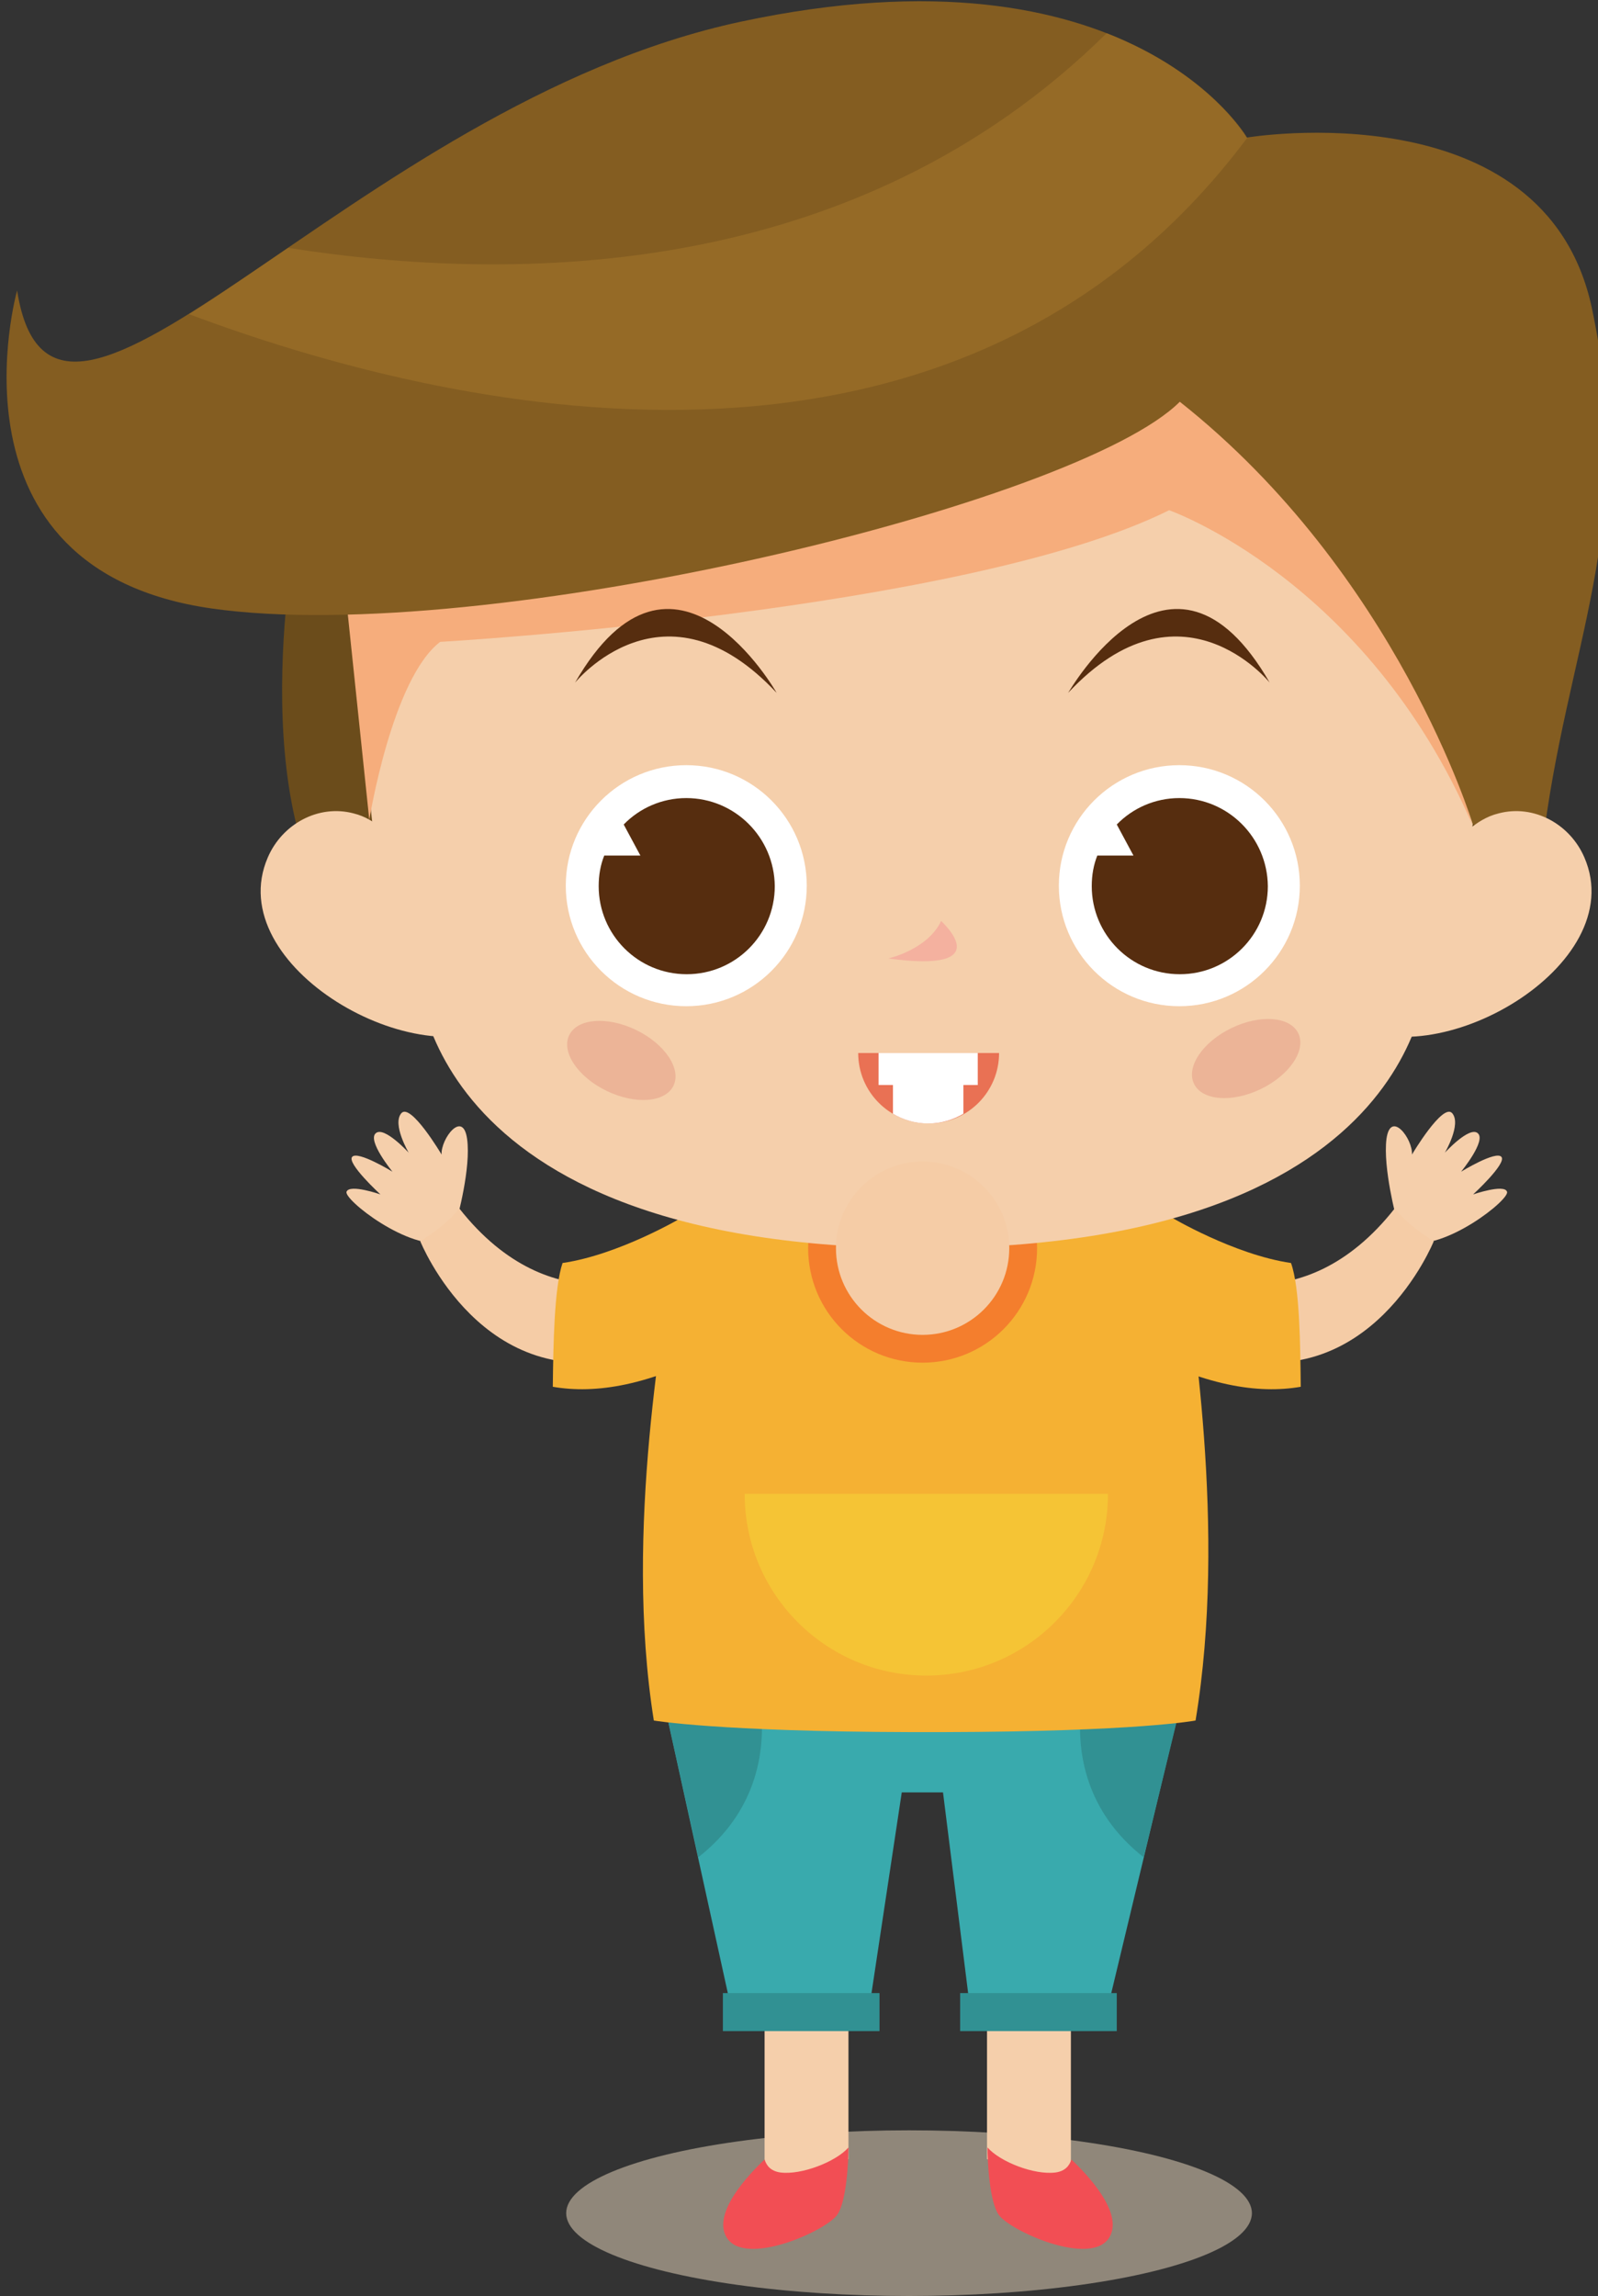 <?xml version="1.0" encoding="UTF-8" standalone="no"?>
<!-- Created with Inkscape (http://www.inkscape.org/) -->

<svg
   width="91.381mm"
   height="131.261mm"
   viewBox="0 0 91.381 131.261"
   version="1.1"
   id="svg708"
   inkscape:version="1.1 (c68e22c387, 2021-05-23)"
   sodipodi:docname="character_3.svg"
   xmlns:inkscape="http://www.inkscape.org/namespaces/inkscape"
   xmlns:sodipodi="http://sodipodi.sourceforge.net/DTD/sodipodi-0.dtd"
   xmlns="http://www.w3.org/2000/svg"
   xmlns:svg="http://www.w3.org/2000/svg">
  <rect x="0" y="0" width="91.381" height="131.261" fill="#333333" stroke="none"/>
  <sodipodi:namedview
     id="namedview710"
     pagecolor="#ffffff"
     bordercolor="#666666"
     borderopacity="1.0"
     inkscape:pageshadow="2"
     inkscape:pageopacity="0.0"
     inkscape:pagecheckerboard="0"
     inkscape:document-units="mm"
     showgrid="false"
     fit-margin-top="0"
     fit-margin-left="0"
     fit-margin-right="0"
     fit-margin-bottom="0"
     inkscape:zoom="2.0460067"
     inkscape:cx="307.6725"
     inkscape:cy="317.44764"
     inkscape:window-width="1920"
     inkscape:window-height="1001"
     inkscape:window-x="-9"
     inkscape:window-y="-9"
     inkscape:window-maximized="1"
     inkscape:current-layer="layer1" />
  <defs
     id="defs705" />
  <g
     inkscape:label="Camada 1"
     inkscape:groupmode="layer"
     id="layer1"
     transform="translate(-106.098,-230.182)">
    <ellipse
       fill="#efddc3"
       cx="158.081"
       cy="356.706"
       rx="19.606"
       ry="4.736"
       id="ellipse11"
       style="stroke-width:0.265;fill:#efddc3;fill-opacity:0.5" />
    <g
       id="g314"
       transform="matrix(0.265,0,0,0.265,-132.749,184.992)">
      <polygon
         fill="#f5cfab"
         points="1114.3,636.3 1132.4,645.6 1132.4,580.1 1114.3,580.1 "
         id="polygon216" />
      <path
         fill="#f24e54"
         d="m 1129.1,639.2 c 2.1,-0.3 3,-1.5 3.4,-2.8 3.2,3 11.4,11.5 8.2,16.8 -3.9,6.5 -21.5,-1.4 -23.9,-4.9 -2,-2.9 -2.4,-11.6 -2.4,-14.5 2.7,3.1 10.1,6 14.7,5.4 z"
         id="path218" />
      <polygon
         fill="#f5cfab"
         points="1084.4,636.3 1066.3,645.6 1066.3,580.1 1084.4,580.1 "
         id="polygon220" />
      <path
         fill="#f24e54"
         d="m 1069.7,639.2 c -2.1,-0.3 -3,-1.5 -3.4,-2.8 -3.2,3 -11.4,11.5 -8.2,16.8 3.9,6.5 21.5,-1.4 23.9,-4.9 2,-2.9 2.4,-11.6 2.4,-14.5 -2.7,3.1 -10.2,6 -14.7,5.4 z"
         id="path222" />
      <polygon
         fill="#39aaad"
         points="1045.1,540.1 1059.2,604.3 1088.8,604.3 1095.9,557.2 1100.4,557.2 1104.8,557.2 1110.7,604.3 1140.2,604.3 1155.6,540.1 1100.4,540.1 "
         id="polygon224" />
      <path
         fill="#319193"
         d="m 1052,571.2 c 12.5,-9.8 14.3,-22.5 13.6,-31.1 h -20.5 z"
         id="path226" />
      <path
         fill="#319193"
         d="m 1148.1,571.2 c -12.5,-9.8 -14.3,-22.5 -13.6,-31.1 l 21.1,0.3 z"
         id="path228" />
      <g
         id="g238">
        <g
           id="g232">
          <path
             fill="#f5cfab"
             d="m 1219.2,428.2 c 0,0 7.3,-6.7 6.1,-8.1 -1.2,-1.4 -8.7,3.2 -8.7,3.2 0,0 5.5,-6.7 3.6,-8.3 -1.8,-1.6 -7.1,4.2 -7.1,4.2 0,0 3.6,-6.1 1.6,-8.5 -2,-2.4 -8.7,8.9 -8.7,8.9 0.2,-3.4 -4.6,-9.7 -5.5,-3.4 -0.8,6.3 2.2,17.4 2.2,17.4 l 2.4,4.9 c 7.9,2 22.2,-9.3 21.4,-10.9 -0.6,-1.7 -7.3,0.6 -7.3,0.6 z"
             id="path230" />
        </g>
        <g
           id="g236">
          <path
             fill="#f5cca6"
             d="m 1158.9,444.8 c 0,0 23.2,12.1 43.4,-13.6 0,0 2,3.1 8.4,7.1 0,0 -13.6,33.9 -45.9,24.6 z"
             id="path234" />
        </g>
      </g>
      <path
         fill="#f5b133"
         d="m 1179.9,443 c -12.3,-1.8 -25.9,-9.9 -25.9,-9.9 l -11.4,-2.3 3.2,30.4 c 15.2,8.3 27,10.1 36.2,8.5 -0.1,-9 -0.2,-21.4 -2.1,-26.7 z"
         id="path240" />
      <g
         id="g250">
        <g
           id="g244">
          <path
             fill="#f5cfab"
             d="m 983.4,428.2 c 0,0 -7.3,-6.7 -6.1,-8.1 1.2,-1.4 8.7,3.2 8.7,3.2 0,0 -5.5,-6.7 -3.6,-8.3 1.8,-1.6 7.1,4.2 7.1,4.2 0,0 -3.6,-6.1 -1.6,-8.5 2,-2.4 8.7,8.9 8.7,8.9 -0.2,-3.4 4.6,-9.7 5.5,-3.4 0.9,6.3 -2.2,17.4 -2.2,17.4 l -2.4,4.9 c -7.9,2 -22.2,-9.3 -21.4,-10.9 0.7,-1.7 7.3,0.6 7.3,0.6 z"
             id="path242" />
        </g>
        <g
           id="g248">
          <path
             fill="#f5cca6"
             d="m 1043.8,444.8 c 0,0 -23.2,12.1 -43.4,-13.6 0,0 -2,3.1 -8.4,7.1 0,0 13.6,33.9 45.9,24.6 z"
             id="path246" />
        </g>
      </g>
      <path
         fill="#f5b133"
         d="m 1022.7,443 c 12.3,-1.8 25.9,-9.9 25.9,-9.9 l 11.4,-2.3 -3.2,30.4 c -15.2,8.3 -27,10.1 -36.2,8.5 0.1,-9 0.3,-21.4 2.1,-26.7 z"
         id="path252" />
      <g
         id="g258">
        <g
           id="g256">
          <path
             fill="#f5b133"
             d="m 1156.5,439.8 c -0.3,-3 -0.6,-4.6 -0.6,-4.6 l -54.3,-8 -54.3,8 c 0,0 -0.2,1.7 -0.6,4.6 -1.7,14.5 -10.9,60.5 -4.3,101.9 0,0 13.8,2.4 55.7,2.5 h 6.6 c 42.1,-0.1 54.6,-2.5 54.6,-2.5 6.9,-41.5 -1.1,-87.4 -2.8,-101.9 z"
             id="path254" />
        </g>
      </g>
      <g
         id="g262">
        <circle
           fill="#f47e2d"
           cx="1100.4"
           cy="439.8"
           r="24.7"
           id="circle260" />
      </g>
      <path
         fill="#6b4c1b"
         d="m 1226.8,282 c -12.4,-55.6 -46.6,-86.6 -95.9,-93.3 -43.3,-5.9 -93.1,-2.2 -128.7,29 -18.6,16.3 -30.8,39.3 -36.5,64.7 0,0 -12.1,58.3 8.6,86.8 l 126.1,5.4 126.1,-5.4 c 11.4,-35.9 0.3,-87.2 0.3,-87.2 z"
         id="path264" />
      <path
         fill="#f5cfab"
         d="m 1209.5,378.9 c 6.6,-12.7 10.3,-26.8 10.3,-41.6 0,-56.6 -53.4,-102.6 -119.4,-102.6 -65.9,0 -119.4,45.9 -119.4,102.6 0,14.8 3.7,28.9 10.3,41.6 v 0 c 0,0 -1.2,60.9 109.1,60.9 110.3,0 109.1,-60.9 109.1,-60.9 z"
         id="path266" />
      <path
         fill="#f6ad7c"
         d="m 981,347.4 c 0,0 4.9,-30.5 15.3,-38.4 0,0 113.3,-6.5 157.3,-28.4 0,0 42.5,14.9 65.4,67.8 0,0 -24.1,-86.8 -40.4,-97.8 -16.3,-11 -41.7,-6.3 -41.7,-6.3 l -147.8,27 -13.1,28.3 z"
         id="path268" />
      <path
         fill="#f5cfab"
         d="m 989.9,353.8 c -4.4,-2.4 -7,-6.5 -12.3,-7.8 -7.6,-2 -15.4,2.3 -18.5,9.5 -10.2,23.5 32.7,47.7 51.2,35.4 21.3,-14.2 -20.4,-37 -20.4,-37.1 z"
         id="path270" />
      <path
         fill="#f4b19f"
         d="m 1093,377.3 c 0,0 8.5,-1.9 11.4,-8.1 0,0.1 12.8,11.4 -11.4,8.1 z"
         id="path272" />
      <path
         fill="#e97154"
         d="m 1086.5,397.7 c 0,8.4 6.8,15.2 15.2,15.2 8.4,0 15.2,-6.8 15.2,-15.2 z"
         id="path274" />
      <circle
         fill="#ffffff"
         cx="1049.4"
         cy="361.6"
         r="26"
         id="circle276" />
      <path
         fill="#562d0f"
         d="m 1049.4,342.7 c -5.3,0 -10.1,2.2 -13.5,5.7 l 3.6,6.7 h -7.8 c -0.8,2 -1.2,4.2 -1.2,6.6 0,10.5 8.5,19 19,19 10.5,0 19,-8.5 19,-19 -0.1,-10.5 -8.6,-19 -19.1,-19 z"
         id="path278" />
      <ellipse
         transform="matrix(0.9,0.436,-0.436,0.9,278.25,-411.649)"
         fill="#ecb497"
         cx="1034.9"
         cy="399.7"
         rx="12.5"
         ry="7.3"
         id="ellipse280" />
      <circle
         fill="#ffffff"
         cx="1155.8"
         cy="361.6"
         r="26"
         id="circle282" />
      <path
         fill="#562d0f"
         d="m 1155.8,342.7 c -5.3,0 -10.1,2.2 -13.5,5.7 l 3.6,6.7 h -7.8 c -0.8,2 -1.2,4.2 -1.2,6.6 0,10.5 8.5,19 19,19 10.5,0 19,-8.5 19,-19 -0.1,-10.5 -8.6,-19 -19.1,-19 z"
         id="path284" />
      <ellipse
         transform="matrix(-0.9,0.436,-0.436,-0.9,2397.756,248.37)"
         fill="#ecb497"
         cx="1170.3"
         cy="399.7"
         rx="12.5"
         ry="7.3"
         id="ellipse286" />
      <circle
         fill="#f5cca6"
         cx="1100.4"
         cy="439.8"
         r="18.7"
         id="circle288" />
      <g
         id="g298">
        <g
           id="g292">
          <path
             fill="#562d0f"
             d="m 1025.4,317.8 c 0,0 19.2,-23.8 43.5,2.2 0,0 -22.2,-39.2 -43.5,-2.2 z"
             id="path290" />
        </g>
        <g
           id="g296">
          <path
             fill="#562d0f"
             d="m 1175.3,317.8 c 0,0 -19.2,-23.8 -43.5,2.2 0.1,0 22.2,-39.2 43.5,-2.2 z"
             id="path294" />
        </g>
      </g>
      <path
         fill="#ffffff"
         d="m 1112.4,397.7 h -21.5 v 6.9 h 3.1 v 6.2 c 2.2,1.3 4.8,2.1 7.6,2.1 2.8,0 5.4,-0.8 7.6,-2.1 v -6.2 h 3.1 v -6.9 z"
         id="path300" />
      <path
         fill="#845d21"
         d="m 1244.8,236.9 c -10.2,-47.4 -74.4,-36.7 -74.4,-36.7 0,0 -24.9,-43 -109.2,-25 -84.2,18 -148.2,109 -156.2,58 0,0 -17,60.2 42,68.6 59,8.4 186.8,-22.5 208.9,-44.6 46.9,37.1 63.2,91.1 63.2,91.1 l 15,5.3 c 5,-43.5 20.8,-69.3 10.7,-116.7 z"
         id="path302" />
      <path
         fill="#f5cfab"
         d="m 1212.4,353.8 c 4.4,-2.4 7,-6.5 12.3,-7.8 7.6,-2 15.4,2.3 18.5,9.5 10.2,23.5 -32.7,47.7 -51.2,35.4 -21.4,-14.2 20.3,-37 20.4,-37.1 z"
         id="path304" />
      <path
         fill="#956a26"
         d="m 1170.5,200.2 c -0.1,0 -0.2,0 -0.2,0 0,0 -8,-13.8 -30.2,-22.5 -54.2,53.5 -127.5,54 -176.6,46.3 -7.8,5.3 -15,10.3 -21.4,14.3 54.1,20.3 164.7,47.2 228.4,-38.1 z"
         id="path306" />
      <path
         fill="#f5c435"
         d="m 1062,492.8 c 0,21.6 17.5,39.2 39.2,39.2 21.6,0 39.2,-17.5 39.2,-39.2 z"
         id="path308" />
      <rect
         x="1057.3"
         y="600.5"
         fill="#319193"
         width="33.8"
         height="8.2"
         id="rect310" />
      <rect
         x="1108.5"
         y="600.5"
         fill="#319193"
         width="33.8"
         height="8.2"
         id="rect312" />
    </g>
  </g>
</svg>
